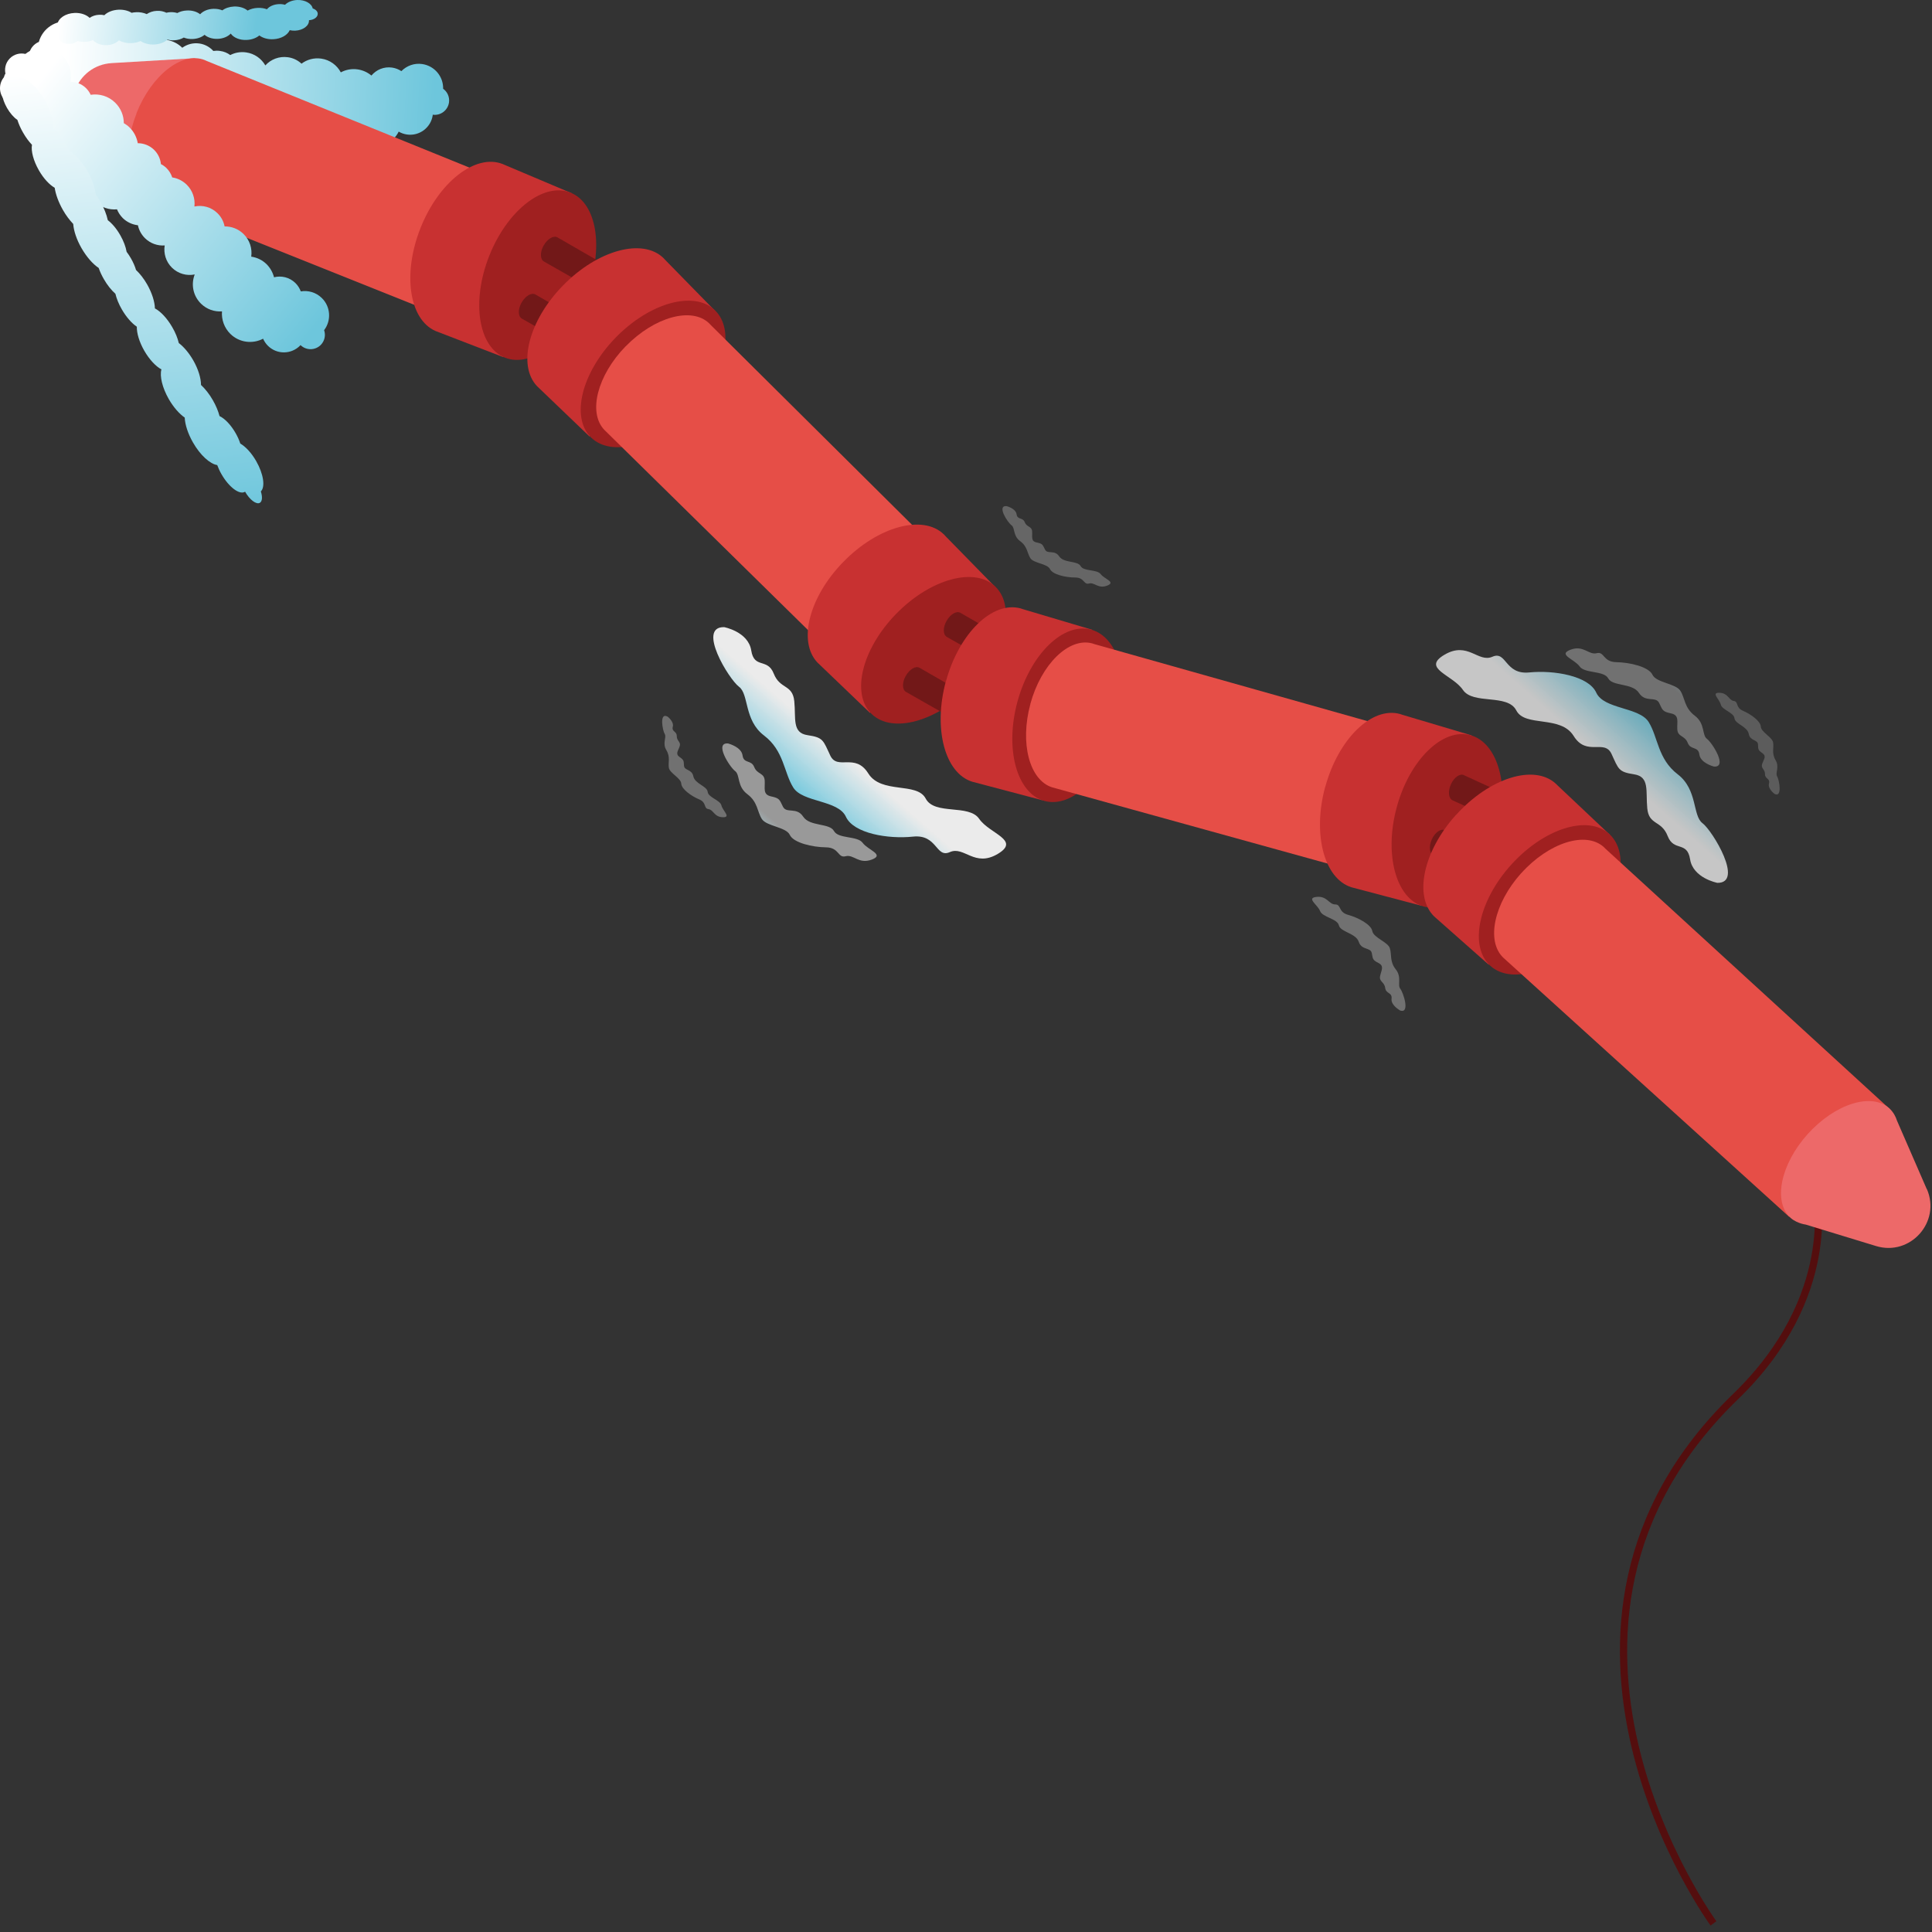<svg width="267" height="267" viewBox="0 0 267 267" fill="none" xmlns="http://www.w3.org/2000/svg">
<rect x="0" y="0" width="267" height="267" fill="#333333" stroke="none"/>
<path d="M61.24 12.26C61.28 10.58 60.06 9.1 58.35 8.85C57.25 8.69 56.2 9.09 55.47 9.83C55.09 9.58 54.66 9.41 54.18 9.34C53.07 9.18 52.01 9.63 51.33 10.44C50.8 10 50.16 9.7 49.43 9.59C48.6 9.47 47.79 9.63 47.1 10C46.57 9.01 45.59 8.27 44.39 8.1C43.39 7.96 42.42 8.23 41.67 8.8C41.16 8.33 40.52 8.01 39.79 7.91C38.58 7.74 37.43 8.2 36.67 9.04C36.13 8.1 35.17 7.4 34.01 7.24C33.23 7.13 32.47 7.27 31.82 7.61C31.42 7.31 30.94 7.11 30.41 7.04C30.09 6.99 29.78 7 29.48 7.04C28.99 6.5 28.32 6.12 27.55 6.01C26.68 5.89 25.85 6.12 25.19 6.6C24.61 6.03 23.85 5.63 22.98 5.51C22.64 5.46 22.31 5.46 21.99 5.5C21.38 4.67 20.45 4.07 19.35 3.91C18.07 3.73 16.84 4.18 15.98 5.03C15.66 4.85 15.3 4.72 14.91 4.66C14.08 4.54 13.28 4.77 12.66 5.23C12.13 4.06 11.03 3.18 9.67 2.98C7.71 2.7 5.88 3.93 5.37 5.79C4.66 6.09 4.11 6.75 4 7.57C3.88 8.44 4.26 9.27 4.93 9.76C4.92 9.82 4.9 9.88 4.89 9.94C4.71 11.24 5.61 12.44 6.9 12.62C7.62 12.72 8.31 12.49 8.81 12.04C9.26 12.35 9.79 12.57 10.37 12.65C11 12.74 11.61 12.66 12.17 12.46C12.57 13.61 13.58 14.5 14.87 14.69C15.97 14.85 17.01 14.45 17.74 13.72C18.36 14.47 19.25 15.01 20.29 15.15C21.02 15.25 21.73 15.15 22.37 14.9C22.98 15.8 23.94 16.45 25.1 16.61C26.29 16.78 27.43 16.4 28.27 15.67C28.68 15.93 29.14 16.1 29.64 16.18C30.45 16.3 31.23 16.12 31.89 15.74C32.39 16.19 33.03 16.51 33.75 16.61C34.79 16.76 35.78 16.43 36.52 15.81C37.02 16.79 37.98 17.53 39.15 17.7C40.34 17.87 41.47 17.42 42.23 16.6C42.6 18.01 43.79 19.13 45.32 19.35C46.43 19.51 47.48 19.16 48.27 18.49C48.86 19.45 49.85 20.15 51.05 20.32C52.76 20.56 54.37 19.66 55.1 18.19C55.44 18.39 55.83 18.53 56.25 18.59C57.96 18.83 59.55 17.64 59.8 15.93C59.8 15.9 59.8 15.88 59.8 15.85C60.89 16.01 61.89 15.25 62.05 14.16C62.16 13.39 61.81 12.66 61.22 12.25L61.24 12.26Z" fill="url(#paint0_linear_7_24078)"/>
<g clip-path="url(#clip0_7_24078)">
<path d="M43.22 1.18C43.07 0.47 42.15 -0.04 41.07 1.68104e-06C40.37 0.03 39.76 0.29 39.39 0.66C39.13 0.59 38.84 0.55 38.54 0.57C37.83 0.6 37.22 0.88 36.89 1.28C36.52 1.14 36.08 1.07 35.62 1.09C35.09 1.11 34.61 1.25 34.22 1.46C33.78 1.09 33.1 0.87 32.34 0.9C31.7 0.93 31.13 1.13 30.73 1.43C30.37 1.28 29.93 1.2 29.47 1.22C28.7 1.25 28.04 1.55 27.66 1.97C27.22 1.62 26.56 1.41 25.82 1.45C25.32 1.47 24.87 1.6 24.5 1.8C24.22 1.71 23.9 1.67 23.57 1.68C23.37 1.68 23.18 1.72 22.99 1.76C22.63 1.58 22.17 1.47 21.68 1.5C21.13 1.52 20.64 1.7 20.28 1.95C19.86 1.76 19.35 1.66 18.8 1.69C18.59 1.69 18.38 1.73 18.19 1.77C17.72 1.47 17.08 1.31 16.38 1.34C15.56 1.38 14.85 1.67 14.42 2.1C14.2 2.05 13.97 2.03 13.72 2.04C13.19 2.06 12.72 2.23 12.39 2.47C11.93 2.03 11.16 1.75 10.3 1.79C9.06 1.84 8.06 2.52 7.94 3.34C7.52 3.53 7.26 3.85 7.27 4.21C7.29 4.59 7.61 4.9 8.08 5.04C8.08 5.07 8.08 5.09 8.08 5.12C8.1 5.68 8.79 6.1 9.61 6.07C10.07 6.05 10.47 5.89 10.73 5.66C11.04 5.75 11.39 5.8 11.76 5.78C12.16 5.76 12.53 5.68 12.85 5.54C13.22 5.99 13.94 6.27 14.76 6.24C15.46 6.21 16.06 5.95 16.43 5.58C16.89 5.84 17.5 5.99 18.16 5.96C18.62 5.94 19.05 5.84 19.42 5.67C19.89 5.99 20.56 6.18 21.29 6.15C22.04 6.12 22.71 5.86 23.15 5.48C23.43 5.55 23.73 5.59 24.05 5.57C24.56 5.55 25.03 5.41 25.4 5.19C25.76 5.34 26.19 5.41 26.64 5.39C27.3 5.36 27.88 5.14 28.27 4.81C28.69 5.18 29.36 5.4 30.1 5.37C30.85 5.34 31.51 5.05 31.89 4.64C32.27 5.2 33.13 5.57 34.1 5.52C34.8 5.49 35.42 5.25 35.84 4.9C36.31 5.25 37 5.46 37.76 5.42C38.85 5.37 39.74 4.85 40.04 4.17C40.27 4.22 40.53 4.25 40.79 4.24C41.88 4.19 42.73 3.56 42.7 2.82C42.7 2.81 42.7 2.8 42.7 2.79C43.39 2.76 43.93 2.36 43.91 1.89C43.9 1.56 43.6 1.28 43.19 1.16L43.22 1.18Z" fill="url(#paint1_linear_7_24078)"/>
</g>
<path d="M251.01 164.91C251.01 164.91 254.21 179.13 239.85 193.01C206.9 224.86 236.8 265.81 236.8 265.81" stroke="#540E0E" stroke-miterlimit="10"/>
<path d="M19.42 26.65L11.62 18.55C8.18 14.98 10.51 9.01 15.46 8.72L26.98 8.04L19.42 26.65V26.65Z" fill="#ED6969"/>
<path d="M18.85 15.67C20.95 10.37 25.17 7.07 28.29 8.3C28.39 8.34 28.48 8.38 28.58 8.43L77.98 28.48L68.58 35.87L70.16 47.29L20.59 27.46C17.58 26.13 16.8 20.91 18.87 15.67H18.85Z" fill="#E64E47"/>
<path d="M79.667 40.061C81.736 34.828 80.919 29.599 77.842 28.383C74.766 27.166 70.595 30.423 68.526 35.657C66.457 40.891 67.273 46.119 70.35 47.336C73.426 48.552 77.598 45.295 79.667 40.061Z" fill="#DD4D44"/>
<path d="M58.1 31.55C60.62 25.16 65.71 21.19 69.47 22.67C69.59 22.72 69.7 22.77 69.82 22.82L79 26.7L67.67 35.6L69.57 49.36L60.18 45.74C56.55 44.14 55.61 37.85 58.1 31.55V31.55Z" fill="#C83131"/>
<path d="M81.017 40.673C83.509 34.371 82.526 28.076 78.823 26.612C75.12 25.148 70.098 29.07 67.607 35.372C65.116 41.674 66.098 47.969 69.801 49.433C73.504 50.897 78.526 46.975 81.017 40.673Z" fill="#A02020"/>
<path d="M75.14 33.92C75.66 33 76.51 32.5 77.05 32.81C77.07 32.81 77.08 32.83 77.1 32.84L85.64 37.76L83.73 38.88V41.01L75.15 36.13C74.63 35.81 74.62 34.83 75.13 33.93L75.14 33.92Z" fill="#721818"/>
<path d="M85.657 39.895C86.167 38.991 86.147 38.014 85.614 37.712C85.079 37.411 84.233 37.9 83.723 38.805C83.213 39.709 83.233 40.686 83.766 40.987C84.3 41.289 85.147 40.8 85.657 39.895Z" fill="#540E0E"/>
<path d="M72.09 41.81C72.61 40.89 73.46 40.39 74 40.7C74.02 40.7 74.03 40.72 74.05 40.73L82.59 45.65L80.68 46.77V48.9L72.1 44.02C71.58 43.7 71.57 42.72 72.08 41.82L72.09 41.81Z" fill="#721818"/>
<path d="M82.616 47.779C83.126 46.874 83.107 45.897 82.573 45.596C82.039 45.295 81.192 45.784 80.682 46.688C80.172 47.593 80.192 48.57 80.726 48.871C81.26 49.172 82.106 48.683 82.616 47.779Z" fill="#540E0E"/>
<path d="M77.79 39.47C82.58 34.55 88.81 32.85 91.7 35.67C91.79 35.76 91.88 35.85 91.96 35.95L98.93 43.07L85.05 46.91L81.49 60.34L74.22 53.37C71.49 50.49 73.05 44.33 77.78 39.48L77.79 39.47Z" fill="#C83131"/>
<path d="M95.418 56.714C100.148 51.862 101.671 45.675 98.82 42.895C95.969 40.116 89.822 41.796 85.092 46.648C80.362 51.501 78.839 57.688 81.69 60.467C84.541 63.247 90.687 61.566 95.418 56.714Z" fill="#A02020"/>
<path d="M86.47 47.86C90.45 43.78 95.62 42.36 98.02 44.7C98.1 44.77 98.17 44.85 98.24 44.93L136.08 82.49L124.55 85.68L121.59 96.83L83.51 59.4C81.24 57.01 82.54 51.89 86.46 47.86H86.47Z" fill="#E64E47"/>
<path d="M133.157 93.813C137.085 89.783 138.35 84.644 135.981 82.335C133.612 80.026 128.507 81.421 124.579 85.451C120.65 89.48 119.386 94.619 121.755 96.928C124.124 99.238 129.228 97.843 133.157 93.813Z" fill="#DD4D44"/>
<path d="M116.54 77.66C121.33 72.74 127.56 71.04 130.45 73.86C130.54 73.95 130.63 74.04 130.71 74.14L137.68 81.26L123.8 85.1L120.24 98.53L112.97 91.56C110.24 88.68 111.8 82.52 116.53 77.67L116.54 77.66Z" fill="#C83131"/>
<path d="M134.17 94.902C138.9 90.05 140.424 83.863 137.572 81.083C134.721 78.303 128.575 79.984 123.845 84.836C119.114 89.689 117.591 95.876 120.442 98.655C123.294 101.435 129.44 99.754 134.17 94.902Z" fill="#A02020"/>
<path d="M130.82 85.8C131.34 84.88 132.19 84.38 132.73 84.69C132.75 84.69 132.76 84.71 132.78 84.72L141.32 89.64L139.41 90.76V92.89L130.83 88.01C130.31 87.69 130.3 86.71 130.81 85.81L130.82 85.8Z" fill="#721818"/>
<path d="M141.336 91.774C141.846 90.87 141.826 89.893 141.292 89.591C140.758 89.29 139.912 89.779 139.402 90.684C138.892 91.588 138.911 92.565 139.445 92.867C139.979 93.168 140.826 92.679 141.336 91.774Z" fill="#540E0E"/>
<path d="M125.18 93.4C125.7 92.48 126.55 91.98 127.09 92.29C127.11 92.29 127.12 92.31 127.14 92.32L135.68 97.24L133.77 98.36V100.49L125.19 95.61C124.67 95.29 124.66 94.31 125.17 93.41L125.18 93.4Z" fill="#721818"/>
<path d="M135.71 99.371C136.22 98.467 136.201 97.49 135.667 97.189C135.133 96.888 134.286 97.377 133.776 98.281C133.266 99.185 133.286 100.163 133.82 100.464C134.354 100.765 135.2 100.276 135.71 99.371Z" fill="#540E0E"/>
<path d="M130.73 94.16C132.53 87.53 137.15 83.02 141.05 84.08C141.17 84.11 141.29 84.15 141.41 84.2L150.96 87.04L140.68 97.13L144.08 110.6L134.35 108.03C130.57 106.84 128.94 100.69 130.72 94.15L130.73 94.16Z" fill="#C83131"/>
<path d="M154.527 100.746C156.308 94.208 154.637 88.059 150.796 87.013C146.954 85.966 142.395 90.418 140.614 96.956C138.832 103.494 140.503 109.643 144.345 110.69C148.187 111.736 152.745 107.285 154.527 100.746Z" fill="#A02020"/>
<path d="M142.39 97.29C143.89 91.79 147.72 88.04 150.96 88.92C151.06 88.95 151.16 88.98 151.26 89.02L202.57 103.49L194.04 111.87L196.87 123.05L145.41 108.81C142.27 107.82 140.92 102.71 142.4 97.29H142.39Z" fill="#E64E47"/>
<path d="M205.53 114.869C207.01 109.44 205.621 104.333 202.429 103.463C199.238 102.594 195.451 106.29 193.972 111.72C192.492 117.15 193.88 122.257 197.072 123.127C200.264 123.996 204.051 120.299 205.53 114.869Z" fill="#DD4D44"/>
<path d="M183.15 108.75C184.95 102.12 189.57 97.61 193.47 98.67C193.59 98.7 193.71 98.74 193.83 98.79L203.38 101.63L193.1 111.72L196.5 125.19L186.77 122.62C182.99 121.43 181.36 115.28 183.14 108.74L183.15 108.75Z" fill="#C83131"/>
<path d="M206.943 115.335C208.724 108.797 207.054 102.648 203.212 101.601C199.37 100.555 194.811 105.006 193.03 111.545C191.249 118.083 192.919 124.232 196.761 125.278C200.603 126.325 205.162 121.873 206.943 115.335Z" fill="#A02020"/>
<path d="M200.51 108.4C200.94 107.44 201.75 106.86 202.31 107.12C202.33 107.12 202.35 107.14 202.36 107.15L211.32 111.26L209.52 112.55L209.72 114.67L200.73 110.6C200.18 110.33 200.08 109.36 200.51 108.41V108.4Z" fill="#721818"/>
<path d="M211.534 113.37C211.959 112.422 211.849 111.451 211.29 111.2C210.73 110.95 209.933 111.515 209.508 112.463C209.084 113.41 209.194 114.382 209.753 114.632C210.313 114.883 211.11 114.317 211.534 113.37Z" fill="#540E0E"/>
<path d="M197.87 116.01C198.3 115.05 199.11 114.47 199.67 114.73C199.69 114.73 199.71 114.75 199.72 114.76L208.68 118.87L206.88 120.16L207.08 122.28L198.09 118.21C197.54 117.94 197.44 116.97 197.87 116.02V116.01Z" fill="#721818"/>
<path d="M208.888 120.974C209.312 120.027 209.203 119.055 208.643 118.805C208.084 118.554 207.286 119.119 206.862 120.067C206.437 121.015 206.547 121.986 207.107 122.236C207.666 122.487 208.464 121.922 208.888 120.974Z" fill="#540E0E"/>
<path d="M201.22 112.63C205.81 107.52 211.97 105.57 214.97 108.27C215.06 108.35 215.15 108.44 215.24 108.53L222.49 115.37L208.77 119.77L205.75 133.33L198.21 126.66C195.36 123.89 196.67 117.67 201.2 112.63H201.22Z" fill="#C83131"/>
<path d="M219.536 129.18C224.067 124.141 225.339 117.898 222.378 115.235C219.417 112.573 213.344 114.499 208.813 119.539C204.282 124.578 203.01 130.821 205.971 133.483C208.932 136.146 215.005 134.219 219.536 129.18Z" fill="#A02020"/>
<path d="M210.23 120.68C214.04 116.44 219.15 114.82 221.64 117.06C221.72 117.13 221.79 117.2 221.86 117.28L261.18 153.28L249.79 156.93L247.29 168.19L207.73 132.33C205.37 130.03 206.46 124.87 210.22 120.68H210.23Z" fill="#E64E47"/>
<path d="M266.28 164.34L262.16 154.87C262.07 154.58 261.95 154.31 261.8 154.05V154.03H261.79C261.6 153.71 261.37 153.41 261.09 153.16C258.63 150.95 253.59 152.55 249.82 156.73C246.06 160.91 245 166.1 247.46 168.31C247.69 168.52 247.95 168.68 248.23 168.82L248.3 168.85C248.69 169.04 249.12 169.17 249.57 169.24L259.26 172.2C264 173.65 268.27 168.87 266.29 164.32L266.28 164.34Z" fill="#ED6969"/>
<path opacity="0.5" d="M139.12 69.95C139.12 69.95 140.37 70.26 140.49 71.07C140.61 71.88 141.33 71.45 141.62 72.17C141.91 72.89 142.59 72.7 142.64 73.45C142.69 74.2 142.44 74.8 143.27 74.97C144.1 75.14 144.07 75.26 144.42 75.95C144.77 76.64 145.74 75.93 146.38 76.89C147.02 77.85 148.92 77.46 149.34 78.23C149.76 79 151.59 78.65 152.11 79.34C152.63 80.03 154.26 80.44 153.01 80.93C151.76 81.42 151.26 80.43 150.5 80.64C149.74 80.85 149.89 79.81 148.59 79.81C147.29 79.81 145.48 79.41 145.11 78.65C144.74 77.89 142.87 77.85 142.41 77.16C141.95 76.47 142.01 75.53 140.99 74.79C139.97 74.05 140.3 72.95 139.78 72.58C139.26 72.21 137.69 69.8 139.13 69.95H139.12Z" fill="url(#paint2_linear_7_24078)"/>
<path d="M100.08 86.67C100.08 86.67 103.41 87.3 103.82 89.89C104.23 92.48 106.06 90.88 106.93 93.09C107.8 95.3 109.53 94.53 109.77 96.91C110.01 99.29 109.43 101.28 111.61 101.6C113.79 101.92 113.75 102.3 114.74 104.41C115.73 106.52 118.18 103.98 119.99 106.88C121.8 109.78 126.7 108.02 127.93 110.36C129.16 112.7 133.89 111.08 135.32 113.16C136.75 115.24 141.1 116.09 137.89 118.01C134.68 119.92 133.24 116.88 131.27 117.76C129.3 118.64 129.57 115.26 126.17 115.62C122.77 115.98 117.97 115.2 116.9 112.87C115.83 110.54 110.94 110.92 109.63 108.84C108.32 106.76 108.36 103.75 105.58 101.64C102.8 99.53 103.52 95.94 102.13 94.91C100.74 93.88 96.28 86.6 100.07 86.67H100.08Z" fill="url(#paint3_linear_7_24078)"/>
<path d="M100.66 102.76C100.66 102.76 102.46 103.22 102.62 104.4C102.78 105.58 103.82 104.96 104.23 106C104.64 107.04 105.61 106.78 105.68 107.86C105.75 108.94 105.37 109.8 106.56 110.06C107.75 110.32 107.71 110.48 108.2 111.48C108.69 112.48 110.09 111.47 111 112.86C111.91 114.25 114.64 113.72 115.25 114.84C115.86 115.96 118.49 115.48 119.22 116.48C119.95 117.48 122.3 118.1 120.49 118.79C118.68 119.48 117.98 118.04 116.87 118.33C115.76 118.62 116.01 117.12 114.14 117.1C112.27 117.08 109.67 116.48 109.15 115.38C108.63 114.28 105.94 114.2 105.29 113.19C104.64 112.18 104.74 110.84 103.28 109.75C101.82 108.66 102.31 107.09 101.58 106.55C100.85 106.01 98.61 102.52 100.68 102.75L100.66 102.76Z" fill="url(#paint4_linear_7_24078)"/>
<path opacity="0.6" d="M92.24 99.02C92.24 99.02 93.17 99.71 92.98 100.43C92.79 101.15 93.54 101.03 93.53 101.73C93.52 102.43 94.14 102.51 93.93 103.14C93.72 103.77 93.3 104.19 93.92 104.62C94.54 105.05 94.48 105.14 94.53 105.83C94.58 106.52 95.62 106.27 95.82 107.29C96.02 108.31 97.72 108.64 97.8 109.43C97.88 110.22 99.52 110.56 99.7 111.31C99.88 112.06 101.09 112.97 99.89 112.94C98.69 112.91 98.62 111.92 97.91 111.82C97.2 111.72 97.7 110.92 96.62 110.47C95.54 110.02 94.19 109.06 94.15 108.3C94.11 107.54 92.58 106.86 92.44 106.13C92.3 105.4 92.68 104.65 92.09 103.67C91.5 102.69 92.16 101.91 91.86 101.43C91.56 100.95 91.1 98.41 92.24 99.03V99.02Z" fill="url(#paint5_linear_7_24078)"/>
<path opacity="0.8" d="M237.3 122C237.3 122 233.98 121.35 233.57 118.76C233.16 116.17 231.33 117.76 230.47 115.54C229.61 113.32 227.88 114.09 227.65 111.71C227.42 109.33 228.01 107.34 225.83 107.01C223.65 106.68 223.69 106.3 222.71 104.19C221.73 102.08 219.27 104.6 217.47 101.7C215.67 98.8 210.76 100.53 209.55 98.18C208.34 95.83 203.59 97.43 202.17 95.34C200.75 93.25 196.4 92.38 199.63 90.48C202.86 88.58 204.27 91.63 206.25 90.76C208.23 89.89 207.94 93.27 211.34 92.93C214.75 92.59 219.53 93.39 220.6 95.72C221.67 98.05 226.55 97.69 227.85 99.79C229.15 101.89 229.09 104.89 231.86 107.01C234.63 109.13 233.89 112.72 235.28 113.76C236.67 114.8 241.09 122.1 237.3 122.01V122Z" fill="url(#paint6_linear_7_24078)"/>
<path opacity="0.6" d="M236.8 105.92C236.8 105.92 235 105.45 234.85 104.27C234.7 103.09 233.65 103.71 233.24 102.66C232.83 101.61 231.86 101.87 231.8 100.79C231.74 99.71 232.12 98.85 230.93 98.59C229.74 98.33 229.78 98.16 229.3 97.16C228.82 96.16 227.41 97.16 226.5 95.76C225.59 94.36 222.86 94.88 222.26 93.76C221.66 92.64 219.02 93.11 218.3 92.1C217.58 91.09 215.23 90.47 217.04 89.79C218.85 89.11 219.55 90.55 220.65 90.27C221.75 89.99 221.5 91.48 223.38 91.51C225.26 91.54 227.85 92.15 228.37 93.25C228.89 94.35 231.57 94.45 232.22 95.46C232.87 96.47 232.76 97.81 234.22 98.91C235.68 100.01 235.18 101.58 235.91 102.12C236.64 102.66 238.86 106.17 236.79 105.93L236.8 105.92Z" fill="url(#paint7_linear_7_24078)"/>
<path opacity="0.4" d="M245.21 109.69C245.21 109.69 244.28 109 244.47 108.28C244.66 107.56 243.91 107.67 243.92 106.98C243.93 106.29 243.31 106.2 243.53 105.56C243.75 104.92 244.17 104.52 243.55 104.08C242.93 103.64 242.99 103.56 242.95 102.87C242.91 102.18 241.86 102.43 241.67 101.41C241.48 100.39 239.78 100.05 239.7 99.26C239.62 98.47 237.99 98.12 237.81 97.37C237.63 96.62 236.42 95.7 237.63 95.74C238.84 95.78 238.9 96.77 239.6 96.87C240.3 96.97 239.81 97.77 240.88 98.23C241.95 98.69 243.3 99.65 243.34 100.41C243.38 101.17 244.9 101.86 245.04 102.59C245.18 103.32 244.8 104.07 245.38 105.05C245.96 106.03 245.3 106.81 245.6 107.3C245.9 107.79 246.35 110.33 245.21 109.7V109.69Z" fill="url(#paint8_linear_7_24078)"/>
<path opacity="0.6" d="M193.44 139.61C193.44 139.61 192.2 138.92 192.31 138.02C192.42 137.12 191.54 137.38 191.43 136.53C191.32 135.68 190.56 135.68 190.73 134.88C190.9 134.08 191.33 133.51 190.51 133.09C189.69 132.67 189.74 132.55 189.58 131.72C189.42 130.89 188.18 131.36 187.78 130.16C187.38 128.96 185.26 128.82 185.03 127.88C184.8 126.94 182.77 126.78 182.43 125.9C182.09 125.02 180.47 124.11 181.94 123.95C183.41 123.79 183.65 124.99 184.52 124.99C185.39 124.99 184.92 126.05 186.3 126.43C187.68 126.81 189.48 127.75 189.65 128.67C189.82 129.59 191.78 130.17 192.07 131.03C192.36 131.89 192.02 132.87 192.89 133.96C193.76 135.05 193.09 136.11 193.52 136.65C193.95 137.19 194.93 140.2 193.44 139.63V139.61Z" fill="url(#paint9_linear_7_24078)"/>
<path d="M44.79 45.63C45.81 44.3 45.7 42.38 44.47 41.18C43.67 40.4 42.59 40.1 41.57 40.27C41.41 39.85 41.17 39.45 40.82 39.11C40.01 38.32 38.89 38.06 37.87 38.32C37.7 37.66 37.36 37.03 36.84 36.51C36.24 35.92 35.49 35.58 34.72 35.47C34.88 34.35 34.52 33.18 33.65 32.33C32.92 31.62 31.98 31.28 31.04 31.29C30.91 30.62 30.58 29.97 30.05 29.46C29.18 28.61 27.98 28.3 26.87 28.54C26.99 27.46 26.63 26.33 25.79 25.51C25.22 24.96 24.53 24.63 23.8 24.52C23.65 24.04 23.38 23.6 23 23.22C22.77 23 22.51 22.81 22.24 22.68C22.17 21.96 21.85 21.25 21.29 20.7C20.66 20.09 19.85 19.79 19.04 19.79C18.9 18.99 18.53 18.22 17.9 17.61C17.66 17.37 17.39 17.18 17.11 17.02C17.11 15.99 16.71 14.96 15.91 14.18C14.98 13.27 13.72 12.92 12.53 13.1C12.38 12.76 12.16 12.45 11.88 12.17C11.28 11.59 10.5 11.3 9.73 11.3C9.99 10.04 9.62 8.68 8.64 7.72C7.22 6.34 5.02 6.26 3.51 7.45C2.75 7.28 1.93 7.49 1.35 8.08C0.73 8.71 0.56 9.61 0.81 10.4C0.76 10.44 0.72 10.48 0.67 10.53C-0.24 11.47 -0.22 12.97 0.71 13.88C1.23 14.39 1.92 14.61 2.6 14.54C2.78 15.06 3.08 15.54 3.5 15.95C3.95 16.39 4.49 16.69 5.07 16.85C4.72 18.02 5.01 19.33 5.94 20.24C6.73 21.01 7.81 21.31 8.83 21.15C8.89 22.12 9.29 23.08 10.04 23.81C10.57 24.33 11.2 24.66 11.87 24.83C11.83 25.91 12.23 27.01 13.06 27.82C13.92 28.66 15.06 29.03 16.17 28.93C16.35 29.38 16.62 29.79 16.98 30.15C17.57 30.72 18.3 31.04 19.06 31.13C19.2 31.79 19.53 32.42 20.05 32.93C20.8 33.66 21.79 33.99 22.76 33.92C22.59 35.01 22.92 36.17 23.77 37C24.63 37.84 25.81 38.15 26.91 37.93C26.38 39.29 26.67 40.89 27.79 41.98C28.59 42.76 29.65 43.11 30.68 43.03C30.59 44.15 30.98 45.3 31.84 46.15C33.08 47.36 34.91 47.57 36.36 46.81C36.52 47.17 36.75 47.52 37.05 47.81C38.29 49.02 40.27 48.99 41.48 47.75C41.5 47.73 41.51 47.71 41.53 47.69C42.32 48.46 43.57 48.44 44.34 47.66C44.88 47.1 45.03 46.31 44.79 45.62V45.63Z" fill="url(#paint10_linear_7_24078)"/>
<path d="M36.059 67.901C36.679 67.281 36.419 65.501 35.409 63.731C34.759 62.591 33.939 61.721 33.209 61.301C33.059 60.831 32.839 60.341 32.559 59.851C31.899 58.701 31.059 57.841 30.339 57.501C30.159 56.811 29.849 56.061 29.419 55.311C28.929 54.451 28.349 53.731 27.779 53.201C27.779 52.291 27.419 51.041 26.709 49.801C26.109 48.761 25.389 47.921 24.709 47.411C24.549 46.731 24.249 45.971 23.809 45.221C23.089 43.971 22.189 43.031 21.409 42.621C21.389 41.721 21.019 40.511 20.339 39.311C19.879 38.501 19.339 37.821 18.799 37.311C18.649 36.801 18.409 36.251 18.099 35.711C17.909 35.381 17.709 35.081 17.499 34.801C17.379 34.111 17.079 33.301 16.619 32.501C16.109 31.601 15.489 30.881 14.899 30.431C14.729 29.641 14.379 28.741 13.859 27.841C13.659 27.491 13.449 27.171 13.229 26.871C13.129 25.941 12.739 24.801 12.089 23.661C11.329 22.331 10.379 21.311 9.529 20.811C9.389 20.421 9.199 20.021 8.969 19.621C8.479 18.761 7.889 18.071 7.319 17.641C7.389 16.661 6.999 15.241 6.189 13.831C4.999 11.781 3.389 10.481 2.399 10.711C1.829 10.131 1.249 9.861 0.889 10.071C0.499 10.291 0.449 11.001 0.709 11.851C0.679 11.861 0.649 11.871 0.619 11.891C0.039 12.221 0.199 13.571 0.969 14.921C1.399 15.661 1.919 16.251 2.399 16.561C2.579 17.121 2.839 17.731 3.189 18.331C3.559 18.981 3.979 19.551 4.419 20.011C4.269 20.861 4.609 22.201 5.369 23.531C6.019 24.671 6.829 25.531 7.559 25.951C7.689 26.851 8.079 27.931 8.689 29.011C9.119 29.771 9.619 30.421 10.119 30.951C10.189 31.901 10.579 33.101 11.269 34.301C11.979 35.531 12.839 36.501 13.639 37.031C13.809 37.531 14.049 38.051 14.349 38.571C14.829 39.411 15.399 40.111 15.949 40.601C16.109 41.271 16.409 42.021 16.839 42.761C17.459 43.831 18.209 44.681 18.909 45.151C18.889 46.031 19.239 47.251 19.939 48.471C20.649 49.701 21.529 50.631 22.309 51.051C22.049 51.971 22.419 53.571 23.329 55.161C23.989 56.301 24.789 57.201 25.529 57.711C25.569 58.661 25.959 59.911 26.669 61.151C27.679 62.921 29.039 64.131 30.019 64.271C30.169 64.681 30.369 65.121 30.619 65.551C31.639 67.321 33.079 68.411 33.839 67.971C33.849 67.971 33.859 67.951 33.869 67.951C34.509 69.081 35.429 69.761 35.909 69.491C36.249 69.291 36.289 68.671 36.049 67.921L36.059 67.901Z" fill="url(#paint11_linear_7_24078)"/>
<defs>
<linearGradient id="paint0_linear_7_24078" x1="8.919" y1="10.464" x2="60.087" y2="13.194" gradientUnits="userSpaceOnUse">
<stop stop-color="white"/>
<stop offset="1" stop-color="#6DC6DC"/>
</linearGradient>
<linearGradient id="paint1_linear_7_24078" x1="7.804" y1="6.856" x2="34.77" y2="9.713" gradientUnits="userSpaceOnUse">
<stop stop-color="white"/>
<stop offset="1" stop-color="#6DC6DC"/>
</linearGradient>
<linearGradient id="paint2_linear_7_24078" x1="144.726" y1="79.178" x2="142.841" y2="81.439" gradientUnits="userSpaceOnUse">
<stop stop-color="white" stop-opacity="0.5"/>
<stop offset="1" stop-color="#6DC6DC"/>
</linearGradient>
<linearGradient id="paint3_linear_7_24078" x1="116.865" y1="104.503" x2="111.063" y2="111.155" gradientUnits="userSpaceOnUse">
<stop stop-color="white" stop-opacity="0.9"/>
<stop offset="1" stop-color="#6DC6DC"/>
</linearGradient>
<linearGradient id="paint4_linear_7_24078" x1="108.795" y1="114.979" x2="106.046" y2="118.199" gradientUnits="userSpaceOnUse">
<stop stop-color="white" stop-opacity="0.5"/>
<stop offset="1" stop-color="#6DC6DC"/>
</linearGradient>
<linearGradient id="paint5_linear_7_24078" x1="93.357" y1="108.995" x2="91.006" y2="110.204" gradientUnits="userSpaceOnUse">
<stop stop-color="white" stop-opacity="0.5"/>
<stop offset="1" stop-color="#6DC6DC"/>
</linearGradient>
<linearGradient id="paint6_linear_7_24078" x1="220.596" y1="104.089" x2="226.44" y2="97.467" gradientUnits="userSpaceOnUse">
<stop stop-color="white" stop-opacity="0.9"/>
<stop offset="1" stop-color="#6DC6DC"/>
</linearGradient>
<linearGradient id="paint7_linear_7_24078" x1="228.789" y1="93.23" x2="231.563" y2="90.023" gradientUnits="userSpaceOnUse">
<stop stop-color="white" stop-opacity="0.5"/>
<stop offset="1" stop-color="#6DC6DC"/>
</linearGradient>
<linearGradient id="paint8_linear_7_24078" x1="244.327" y1="99.408" x2="246.674" y2="98.207" gradientUnits="userSpaceOnUse">
<stop stop-color="white" stop-opacity="0.5"/>
<stop offset="1" stop-color="#6DC6DC"/>
</linearGradient>
<linearGradient id="paint9_linear_7_24078" x1="190.102" y1="128.366" x2="192.758" y2="126.528" gradientUnits="userSpaceOnUse">
<stop stop-color="white" stop-opacity="0.5"/>
<stop offset="1" stop-color="#6DC6DC"/>
</linearGradient>
<linearGradient id="paint10_linear_7_24078" x1="3.52" y1="13.349" x2="43.221" y2="45.744" gradientUnits="userSpaceOnUse">
<stop stop-color="white"/>
<stop offset="1" stop-color="#6DC6DC"/>
</linearGradient>
<linearGradient id="paint11_linear_7_24078" x1="0.77" y1="10.5" x2="8.325" y2="74.309" gradientUnits="userSpaceOnUse">
<stop stop-color="white"/>
<stop offset="1" stop-color="#6DC6DC"/>
</linearGradient>
<clipPath id="clip0_7_24078">
<rect width="36.67" height="6.24" fill="white" transform="translate(7.27)"/>
</clipPath>
</defs>
</svg>
